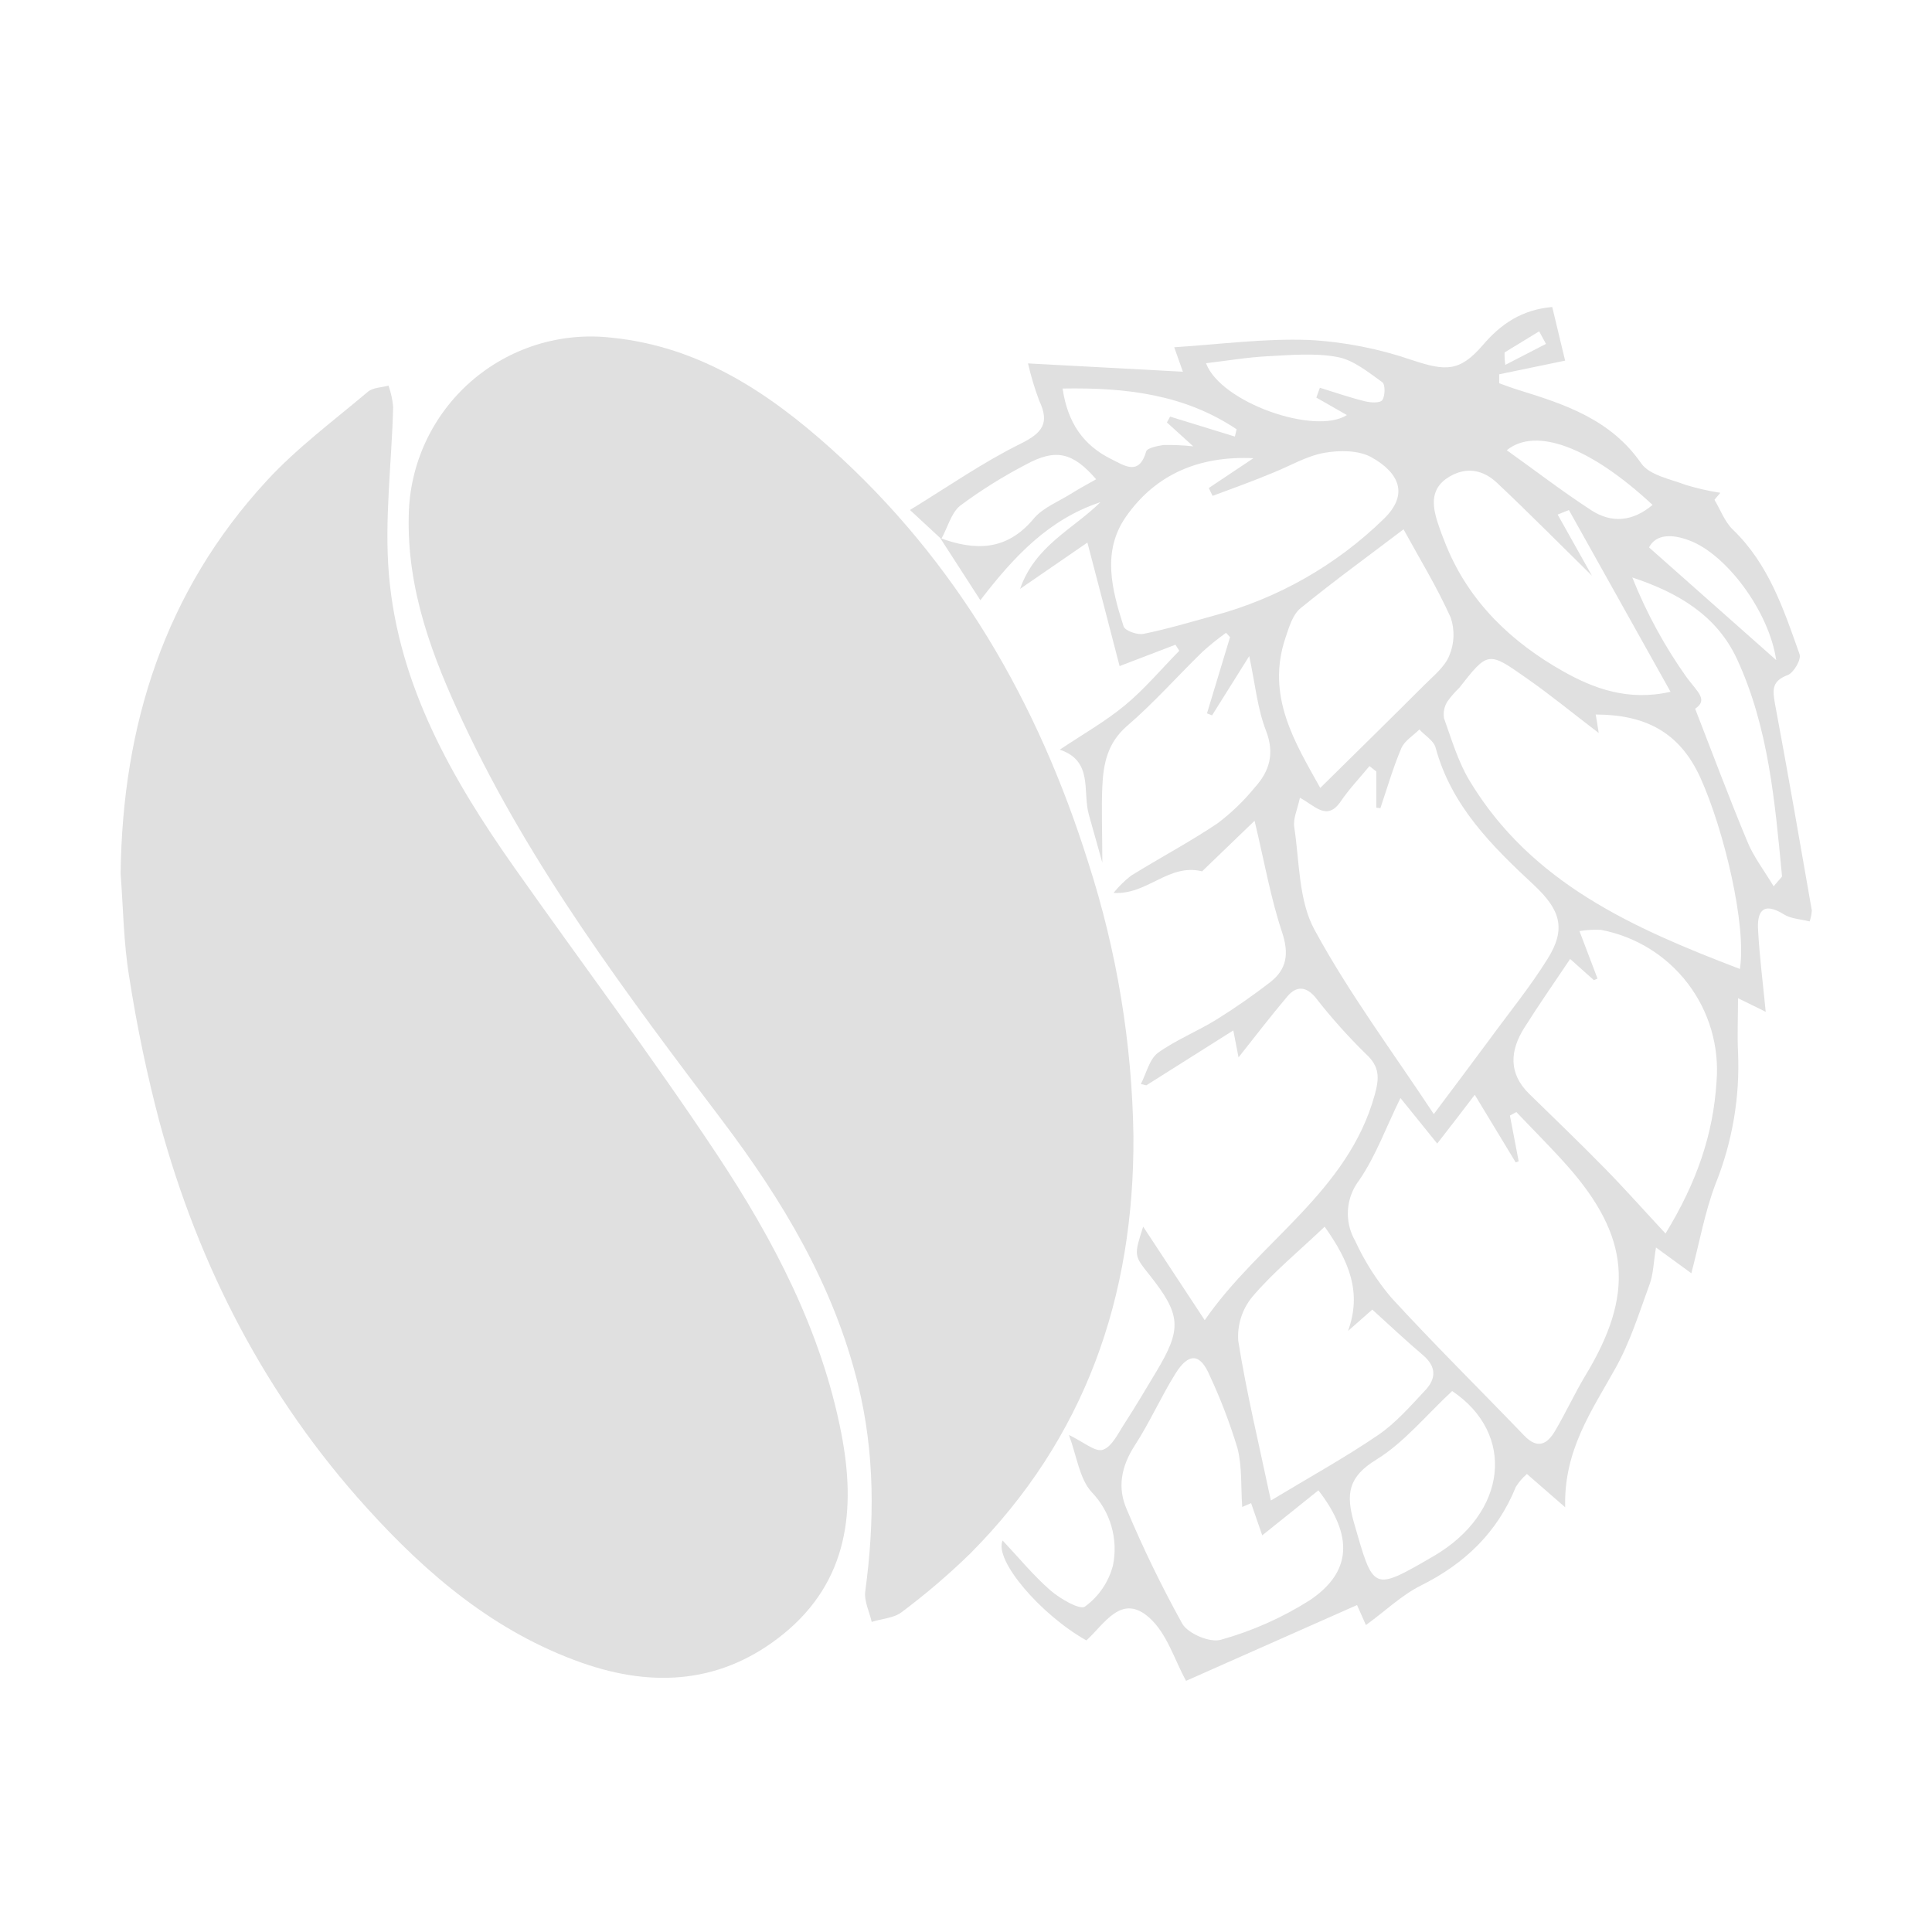 <svg width="254" height="254" viewBox="0 0 254 254" fill="none" xmlns="http://www.w3.org/2000/svg">
<path d="M15.858 114.859C16.095 95.301 21.675 77.724 35.06 63.212C39.04 58.886 43.857 55.313 48.37 51.503C49.031 50.944 50.165 50.952 51.079 50.698C51.399 51.603 51.604 52.545 51.689 53.501C51.503 60.884 50.512 68.326 51.139 75.633C52.4 90.145 59.444 102.464 67.666 114.122C76.522 126.687 85.776 138.989 94.268 151.79C101.71 163.017 107.984 174.972 110.6 188.4C112.556 198.433 111.557 207.874 102.98 214.833C94.987 221.31 85.962 221.937 76.505 218.609C65.1 214.596 56.185 207.044 48.226 198.247C34.959 183.608 26.137 166.522 20.98 147.549C19.324 141.278 17.996 134.925 17.001 128.516C16.239 123.994 16.205 119.38 15.858 114.859Z" fill="#E0E0E0"/>
<path d="M149.013 149.36C149.132 170.527 142.655 189.044 127.593 204.208C124.746 206.986 121.72 209.574 118.533 211.955C117.509 212.742 115.934 212.801 114.605 213.233C114.3 211.887 113.58 210.49 113.758 209.203C114.986 200.084 115.028 191.067 112.81 182.033C109.618 169.012 102.904 157.853 94.954 147.32C82.364 130.666 69.799 113.987 60.892 94.971C56.837 86.36 53.501 77.555 53.738 67.784C53.792 64.441 54.547 61.147 55.952 58.113C57.358 55.079 59.383 52.373 61.898 50.17C64.413 47.967 67.362 46.315 70.555 45.321C73.747 44.327 77.112 44.013 80.433 44.399C91.923 45.559 100.99 51.571 109.22 58.953C125.772 73.796 136.474 92.354 143.087 113.436C146.836 125.05 148.833 137.158 149.013 149.36Z" fill="#E0E0E0"/>
<path d="M123.749 70.858L119.634 67.047C124.714 63.932 129.286 60.748 134.197 58.327C137.092 56.896 138.007 55.592 136.627 52.68C136.026 51.08 135.534 49.443 135.153 47.777L155.516 48.87C155.135 47.786 154.72 46.617 154.373 45.652C160.299 45.28 166.226 44.475 172.085 44.696C176.701 44.943 181.261 45.832 185.632 47.337C190.068 48.802 191.889 48.912 194.945 45.373C197.333 42.57 200.11 40.708 204.072 40.361C204.656 42.791 205.198 45.068 205.765 47.413L197.096 49.208V50.385C197.942 50.69 198.789 51.012 199.678 51.283C205.808 53.179 211.76 55.152 215.765 60.909C216.857 62.484 219.625 62.992 221.691 63.771C223.159 64.214 224.655 64.553 226.17 64.787L225.4 65.71C226.195 67.031 226.746 68.597 227.821 69.63C232.537 74.159 234.51 80.137 236.593 86.021C236.83 86.707 235.822 88.443 235.035 88.748C233.003 89.518 233.011 90.585 233.341 92.439C235.035 101.507 236.618 110.6 238.201 119.693C238.167 120.186 238.07 120.673 237.913 121.141C236.711 120.836 235.441 120.794 234.527 120.21C231.716 118.466 230.971 119.905 231.14 122.369C231.335 125.865 231.783 129.345 232.139 133.02L228.498 131.233C228.498 133.824 228.388 136.051 228.498 138.269C228.767 144.205 227.759 150.129 225.544 155.643C224.138 159.317 223.452 163.263 222.36 167.394L217.712 164.008C217.373 166.074 217.365 167.555 216.865 168.868C215.502 172.585 214.325 176.428 212.386 179.874C209.304 185.428 205.571 190.635 205.774 198.162L200.745 193.785C200.176 194.272 199.685 194.843 199.288 195.478C196.85 201.49 192.566 205.579 186.792 208.458C184.252 209.728 182.076 211.844 179.578 213.648L178.41 211.015L155.931 220.98C154.449 218.313 153.441 214.782 151.122 212.7C147.422 209.372 145.195 213.546 142.824 215.663C136.796 212.276 130.649 205.088 131.818 202.531C133.934 204.775 135.856 207.137 138.117 209.101C139.387 210.202 141.994 211.701 142.638 211.218C144.455 209.895 145.757 207.983 146.321 205.808C146.672 204.094 146.601 202.32 146.113 200.639C145.624 198.959 144.734 197.423 143.518 196.164C141.901 194.395 141.571 191.431 140.53 188.654C142.426 189.552 144.001 190.94 144.992 190.602C146.211 190.187 147.024 188.392 147.87 187.105C149.301 184.904 150.622 182.643 151.977 180.399C155.431 174.667 155.296 172.855 151.054 167.53C149.081 165.058 149.081 165.058 150.292 161.265L158.386 173.567C165.532 163.203 177.199 156.752 180.738 143.933C181.348 141.715 181.415 140.242 179.553 138.54C177.192 136.226 174.988 133.757 172.957 131.149C171.696 129.633 170.417 129.608 169.249 130.996C166.997 133.663 164.871 136.449 162.831 139.014C162.746 138.574 162.509 137.363 162.145 135.467L150.707 142.689L149.987 142.519C150.715 141.114 151.105 139.251 152.239 138.413C154.601 136.72 157.438 135.585 159.952 134.027C162.364 132.526 164.698 130.904 166.946 129.167C169.206 127.432 169.486 125.366 168.546 122.53C167.056 118.068 166.243 113.369 164.939 107.908L158.039 114.554C153.619 113.462 150.868 117.678 146.397 117.39C147.07 116.554 147.837 115.799 148.683 115.138C152.442 112.801 156.371 110.727 160.045 108.263C161.868 106.893 163.517 105.307 164.956 103.539C166.912 101.38 167.606 99.069 166.429 96.029C165.312 93.15 165.024 89.95 164.236 86.258L159.351 94.048L158.682 93.785L161.713 83.769L161.188 83.194C160.117 83.964 159.088 84.792 158.107 85.674C154.771 88.925 151.663 92.448 148.141 95.47C145.601 97.68 145.059 100.406 144.924 103.378C144.788 106.35 144.924 109.432 144.924 113.419C144.17 110.736 143.654 108.907 143.146 107.086C142.299 104.03 143.756 100.034 139.327 98.561C142.384 96.511 145.33 94.852 147.896 92.727C150.461 90.602 152.679 87.96 155.042 85.556L154.534 84.76L147.193 87.571C145.847 82.372 144.484 77.131 142.96 71.332L134.112 77.419C136.093 71.713 141.114 69.554 144.67 66.023C137.897 68.267 133.316 73.144 128.888 78.909C127 75.98 125.307 73.364 123.613 70.739C128.219 72.432 132.368 72.432 135.89 68.199C137.135 66.7 139.277 65.904 140.97 64.812C141.969 64.186 143.019 63.636 144.111 63.009C141.029 59.444 138.777 58.945 134.882 61.07C131.856 62.644 128.96 64.456 126.221 66.489C125.027 67.471 124.562 69.427 123.749 70.858ZM184.116 144.357C182.169 148.344 180.84 152.044 178.689 155.169C177.822 156.295 177.309 157.654 177.215 159.072C177.122 160.491 177.452 161.905 178.164 163.136C179.398 165.822 180.99 168.328 182.897 170.586C188.578 176.776 194.564 182.677 200.389 188.739C202.133 190.559 203.412 189.882 204.445 188.121C205.833 185.767 206.985 183.261 208.382 180.924C214.943 170.146 214.308 162.577 206.002 153.213C203.86 150.808 201.574 148.539 199.356 146.202L198.509 146.66L199.661 152.679L199.271 152.823L193.887 143.933C192.193 146.152 190.652 148.167 188.951 150.343L184.116 144.357ZM188.502 146.465C191.127 142.951 193.514 139.802 195.859 136.618C198.399 133.138 201.151 129.769 203.429 126.111C205.969 122.098 205.122 119.6 201.676 116.366C196.156 111.235 190.805 105.952 188.739 98.29C188.485 97.367 187.333 96.698 186.605 95.902C185.759 96.749 184.65 97.392 184.235 98.366C183.151 100.906 182.372 103.624 181.475 106.257L180.941 106.18V101.422L180.044 100.719C178.782 102.252 177.394 103.7 176.285 105.334C174.456 108.043 172.855 105.901 170.9 104.885C170.586 106.375 169.985 107.611 170.155 108.729C170.849 113.309 170.722 118.432 172.839 122.276C177.402 130.666 183.159 138.379 188.502 146.473V146.465ZM210.185 96.368C206.739 93.743 203.759 91.288 200.626 89.112C195.639 85.59 195.597 85.657 191.846 90.433C191.273 90.981 190.751 91.582 190.288 92.227C189.882 92.879 189.723 93.653 189.84 94.412C190.83 97.189 191.685 100.101 193.184 102.608C201.32 116.154 214.85 122.081 228.744 127.389C229.65 121.615 226.627 109.059 223.571 102.294C220.794 96.139 216.179 93.955 209.787 93.938C209.923 94.666 210.016 95.292 210.185 96.368ZM218.965 162.171C223.063 155.465 225.239 149.157 225.671 142.206C226.053 137.591 224.712 132.997 221.907 129.312C219.102 125.627 215.032 123.111 210.481 122.25C209.536 122.199 208.587 122.253 207.653 122.411L210.024 128.651L209.55 128.863L206.426 126.077C204.284 129.269 202.269 132.156 200.398 135.128C198.526 138.1 198.272 141.097 201.041 143.806C204.368 147.058 207.73 150.283 210.989 153.611C213.589 156.261 216.052 159.038 218.965 162.171ZM159.419 65.193L158.919 64.16L164.787 60.24C157.751 59.91 151.96 62.281 148.014 67.954C144.831 72.525 146.194 77.572 147.718 82.347C147.896 82.922 149.521 83.498 150.326 83.337C153.45 82.702 156.506 81.788 159.58 80.941C167.986 78.688 175.674 74.316 181.906 68.241C185.293 64.973 183.913 62.137 180.298 60.113C178.604 59.173 176.064 59.182 174.083 59.538C171.78 59.953 169.647 61.231 167.42 62.128C164.761 63.237 162.086 64.211 159.419 65.193ZM173.338 195.927L165.947 201.854L164.482 197.62L163.314 198.12C163.127 195.461 163.314 192.811 162.687 190.381C161.699 187.118 160.48 183.929 159.038 180.84C157.802 177.919 156.286 177.792 154.542 180.577C152.62 183.659 151.155 187.012 149.166 190.068C147.413 192.794 146.863 195.58 148.15 198.476C150.306 203.598 152.737 208.601 155.431 213.462C156.185 214.774 159.08 216.002 160.511 215.578C164.642 214.427 168.581 212.675 172.204 210.38C177.707 206.68 177.969 201.93 173.338 195.944V195.927ZM167.081 197.273C172.297 194.124 176.886 191.601 181.195 188.654C183.507 187.079 185.428 184.861 187.35 182.812C188.832 181.254 188.866 179.671 187.063 178.147C184.819 176.251 182.685 174.219 180.416 172.17L177.224 174.981C179.079 169.901 177.36 165.786 174.151 161.273C170.764 164.507 167.378 167.259 164.643 170.493C163.3 172.118 162.638 174.2 162.797 176.301C163.872 183.083 165.506 189.806 167.081 197.273ZM184.514 69.596C180.281 72.822 175.506 76.276 170.967 79.976C169.934 80.823 169.469 82.474 169.003 83.845C166.404 91.55 170.299 97.697 173.575 103.59C178.173 99.052 182.745 94.573 187.274 90.043C188.476 88.841 189.95 87.672 190.542 86.182C191.206 84.6 191.272 82.831 190.729 81.204C188.934 77.199 186.631 73.448 184.514 69.571V69.596ZM206.265 67.056L204.783 67.649L209.296 75.692C205.063 71.535 201.024 67.445 196.842 63.508C195.064 61.815 192.879 61.299 190.559 62.662C188.062 64.135 188.256 66.336 188.993 68.648C189.34 69.723 189.746 70.79 190.178 71.84C193.226 79.223 198.755 84.447 205.486 88.248C209.55 90.543 214.105 92.21 219.625 90.949L206.265 67.056ZM190.915 182.88C187.444 186.106 184.599 189.653 180.933 191.905C177.267 194.158 176.911 196.384 178.012 200.211C180.602 209.203 180.408 209.262 188.46 204.597C198.23 198.899 199.271 188.485 190.915 182.88ZM233.172 116.535C234.019 115.502 234.298 115.316 234.281 115.164C233.341 105.427 232.529 95.648 228.354 86.623C225.679 80.891 220.607 77.902 214.596 75.921C216.458 80.593 218.874 85.024 221.793 89.12C223.249 91.042 224.57 92.033 222.86 93.176C225.23 99.272 227.355 104.961 229.692 110.566C230.471 112.522 231.834 114.3 233.172 116.51V116.535ZM173.059 52.273L173.524 50.978C175.48 51.579 177.419 52.256 179.409 52.747C180.154 52.942 181.415 53.018 181.72 52.612C182.118 52.07 182.143 50.529 181.72 50.241C179.883 48.937 177.952 47.329 175.844 46.939C172.864 46.38 169.706 46.677 166.632 46.838C163.982 46.973 161.349 47.422 158.555 47.752C160.46 52.908 172.872 57.26 177.08 54.568L173.059 52.273ZM139.7 51.079C140.36 55.609 142.46 58.589 146.169 60.393C147.862 61.239 149.758 62.577 150.69 59.351C150.825 58.894 152.154 58.632 152.959 58.505C154.268 58.479 155.577 58.539 156.879 58.682L153.416 55.541L153.831 54.771L162.348 57.395L162.577 56.439C155.787 51.892 148.167 50.927 139.7 51.079ZM217.263 66.379C209.067 58.759 201.922 56.092 198.095 59.191C201.778 61.824 205.376 64.584 209.161 67.056C211.878 68.834 214.655 68.58 217.263 66.379ZM233.519 86.783C232.562 80.306 226.907 72.813 222.072 71.044C219.854 70.197 217.703 70.197 216.797 71.967L233.519 86.783ZM197.9 47.972L203.251 45.212L202.353 43.561C200.838 44.484 199.314 45.407 197.807 46.338C197.792 46.884 197.823 47.431 197.9 47.972Z" fill="#E0E0E0"/>
</svg>
